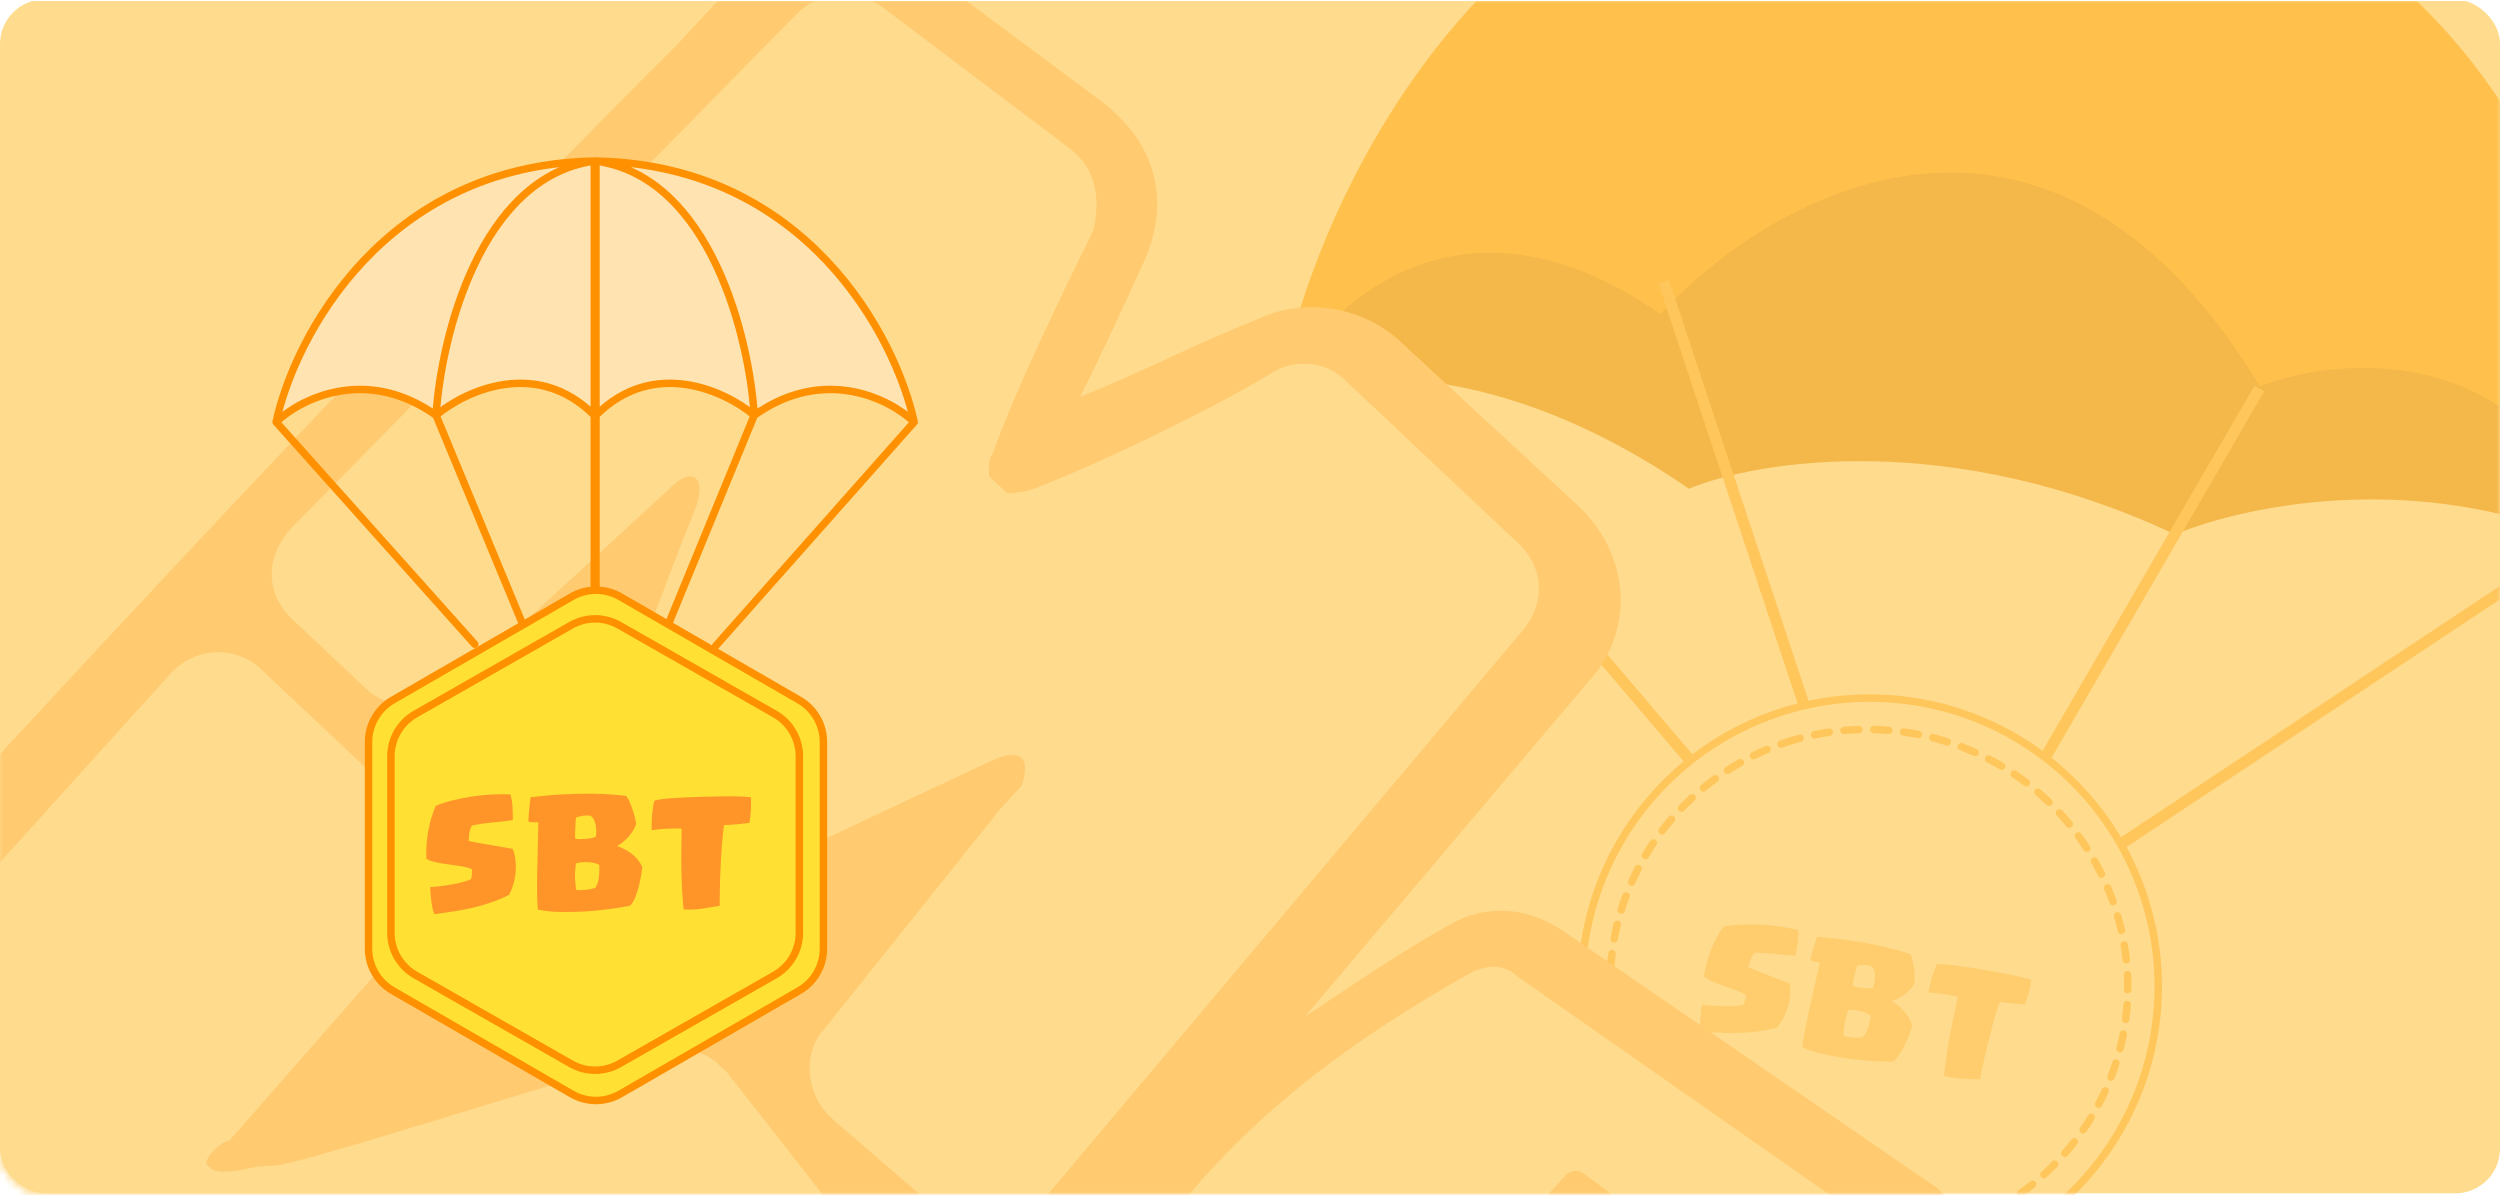 <svg viewBox="0 0 335 161" fill="none" xmlns="http://www.w3.org/2000/svg">
    <g clip-path="url(#clip0_3419_2991)">
        <rect width="160" height="335" rx="6" transform="matrix(4.37114e-08 1 1 -4.37114e-08 0 -0.092)"
            fill="#FFDB8D" />
        <mask id="mask0_3419_2991" style="mask-type:alpha" maskUnits="userSpaceOnUse" x="0" y="0" width="335"
            height="160">
            <mask id="path-2-inside-1_3419_2991" fill="white">
                <path
                    d="M6 1.41188e-05C2.686 1.42636e-05 -3.05176e-05 2.686 -3.05176e-05 6V154C-3.05176e-05 157.314 2.686 160 6 160L329 160C332.314 160 335 157.314 335 154L335 6C335 2.686 332.314 -1.44847e-07 329 0L6 1.41188e-05Z" />
            </mask>
            <path
                d="M6 1.41188e-05C2.686 1.42636e-05 -3.05176e-05 2.686 -3.05176e-05 6V154C-3.05176e-05 157.314 2.686 160 6 160L329 160C332.314 160 335 157.314 335 154L335 6C335 2.686 332.314 -1.44847e-07 329 0L6 1.41188e-05Z"
                fill="#FFDB8D" />
            <path
                d="M335 6H335.5H335ZM329 0V0.5V0ZM329 160V160.5V160ZM-3.05176e-05 154H0.5H-3.05176e-05ZM6 160V159.5V160ZM-3.05176e-05 6H-0.5H-3.05176e-05ZM6 1.41188e-05V-0.5V1.41188e-05ZM0.5 6V154H-0.5V6H0.5ZM6 159.5L329 159.5V160.5L6 160.5V159.5ZM334.5 154L334.5 6H335.5L335.5 154H334.5ZM329 0.5L6 0.5V-0.5L329 -0.5V0.5ZM334.5 6C334.5 2.962 332.037 0.5 329 0.5V-0.5C332.59 -0.5 335.5 2.41 335.5 6H334.5ZM329 159.5C332.037 159.5 334.5 157.038 334.5 154H335.5C335.5 157.59 332.59 160.5 329 160.5V159.5ZM0.5 154C0.5 157.038 2.962 159.5 6 159.5V160.5C2.41 160.5 -0.5 157.59 -0.5 154H0.5ZM-0.5 6C-0.5 2.41 2.41 -0.5 6 -0.5V0.5C2.962 0.5 0.5 2.962 0.5 6H-0.5Z"
                fill="#FFB433" mask="url(#path-2-inside-1_3419_2991)" />
        </mask>
        <g mask="url(#mask0_3419_2991)">
            <g opacity="0.52">
                <path
                    d="M226.323 65.493C200.606 47.733 179.395 49.592 172.004 52.741C184.797 8.165 268.14 13.028 309.283 32.134C342.197 47.419 349.586 66.406 349.167 73.989C325.884 62.442 300.997 67.598 291.463 71.619C261.46 57.494 235.535 61.649 226.323 65.493Z"
                    fill="#EA980E" />
                <path
                    d="M222.498 42.092C195.455 23.302 177.391 41.039 171.739 52.256C172.394 41.496 195.025 -38.775 276.856 -22.992C343.677 -10.104 352.945 49.528 348.901 73.505C339.042 45.7 314.084 47.429 302.837 51.77C274.414 5.014 237.435 25.836 222.498 42.092Z"
                    fill="#FFA810" />
                <path
                    d="M175.634 42.1L245.529 124.301M222.934 37.742L252.271 126.236M302.752 52.06L258.64 128.064M347.883 70.871L260.439 128.858"
                    stroke="#FFB22F" stroke-width="1.5" />
                <path
                    d="M238.206 95.568C251.292 91.156 265.737 94.061 276.1 103.188C286.463 112.314 291.17 126.276 288.448 139.814C285.726 153.352 275.988 164.409 262.902 168.821C249.817 173.232 235.372 170.328 225.009 161.201C214.646 152.075 209.939 138.113 212.661 124.575C215.383 111.037 225.121 99.98 238.206 95.568Z"
                    fill="#FFDB8D" stroke="#FFB22F" stroke-linecap="round" />
                <path
                    d="M239.284 99.493C250.932 95.632 264.055 98.271 273.306 106.335C282.535 114.379 286.876 126.87 284.462 138.873C282.049 150.875 273.217 160.718 261.596 164.57C249.948 168.431 236.825 165.792 227.574 157.729C218.345 149.684 214.004 137.193 216.418 125.19C218.831 113.188 227.663 103.345 239.284 99.493Z"
                    fill="#FFDB8D" stroke="#FFB22F" stroke-linecap="round" stroke-dasharray="2 2" />
                <path
                    d="M258.427 132.987C258.461 132.767 258.501 132.544 258.546 132.316C258.632 131.917 258.732 131.51 258.847 131.096C259.031 130.443 259.262 129.82 259.539 129.227C259.688 129.194 259.968 129.19 260.379 129.215C260.791 129.234 261.28 129.28 261.845 129.351C262.416 129.424 263.046 129.514 263.735 129.621C264.425 129.728 265.127 129.843 265.84 129.965C266.558 130.088 267.262 130.214 267.953 130.342C268.385 130.419 268.797 130.496 269.187 130.575C269.42 130.621 269.645 130.667 269.863 130.711C270.443 130.838 270.936 130.953 271.342 131.056C271.754 131.159 272.04 131.243 272.201 131.307C272.173 131.549 272.128 131.827 272.065 132.141C272.002 132.45 271.93 132.76 271.846 133.069C271.764 133.374 271.677 133.662 271.586 133.934C271.494 134.205 271.414 134.432 271.346 134.613C270.77 134.571 270.206 134.52 269.654 134.462C269.108 134.4 268.552 134.322 267.985 134.229C267.883 134.478 267.756 134.845 267.606 135.331C267.457 135.812 267.293 136.361 267.116 136.979C266.945 137.598 266.77 138.258 266.592 138.96C266.414 139.662 266.242 140.357 266.077 141.046C265.914 141.729 265.767 142.38 265.638 142.996C265.571 143.304 265.507 143.594 265.447 143.867C265.392 144.14 265.346 144.395 265.309 144.63C264.492 144.607 263.676 144.578 262.861 144.54C262.324 144.517 261.794 144.45 261.274 144.34C261.01 144.287 260.749 144.224 260.49 144.15C260.611 143.074 260.737 142.095 260.867 141.215C261.001 140.336 261.145 139.49 261.298 138.678C261.374 138.272 261.453 137.866 261.535 137.461C261.616 137.056 261.701 136.646 261.79 136.232C261.965 135.414 262.153 134.529 262.355 133.579C262.125 133.517 261.881 133.46 261.622 133.408C261.562 133.396 261.496 133.383 261.425 133.369C261.09 133.307 260.748 133.251 260.399 133.202C260.052 133.148 259.707 133.108 259.365 133.081C259.027 133.055 258.715 133.024 258.427 132.987Z"
                    fill="#FFBF51" />
                <path
                    d="M242.581 128.633C242.722 128.035 242.873 127.483 243.032 126.977C243.198 126.468 243.353 125.985 243.497 125.53C244.006 125.569 244.583 125.621 245.228 125.688C245.874 125.749 246.559 125.829 247.282 125.927C248.009 126.031 248.76 126.151 249.534 126.285C250.027 126.374 250.517 126.464 251.004 126.557C251.283 126.613 251.558 126.671 251.831 126.731C252.588 126.894 253.322 127.073 254.031 127.268C254.746 127.459 255.404 127.658 256.005 127.863C256.092 128.033 256.172 128.278 256.245 128.599C256.323 128.915 256.388 129.26 256.44 129.634C256.497 130.004 256.534 130.382 256.551 130.77C256.574 131.154 256.572 131.491 256.545 131.781C256.394 132.061 256.198 132.33 255.956 132.587C255.716 132.839 255.453 133.071 255.169 133.282C254.884 133.494 254.595 133.673 254.302 133.819C254.009 133.966 253.731 134.076 253.469 134.15C254.091 134.491 254.649 134.938 255.144 135.49C255.644 136.039 256.009 136.713 256.239 137.512C256.11 137.94 255.943 138.407 255.736 138.913C255.535 139.415 255.315 139.893 255.076 140.345C254.843 140.799 254.598 141.203 254.343 141.557C254.087 141.911 253.839 142.149 253.599 142.269C253.31 142.264 252.933 142.254 252.467 142.239C252.005 142.23 251.504 142.206 250.964 142.166C250.423 142.131 249.865 142.087 249.291 142.035C248.716 141.988 248.183 141.925 247.693 141.848C246.761 141.713 245.864 141.559 245.003 141.386C244.786 141.342 244.574 141.297 244.367 141.25C243.312 141.022 242.362 140.726 241.519 140.362C241.554 139.873 241.653 139.198 241.816 138.335C241.88 137.989 241.95 137.629 242.025 137.255C242.138 136.692 242.262 136.101 242.397 135.48C242.622 134.44 242.867 133.354 243.132 132.221C243.396 131.089 243.641 130.016 243.866 129.002C243.797 128.978 243.707 128.957 243.594 128.94C243.487 128.923 243.37 128.902 243.243 128.877C243.122 128.853 242.999 128.82 242.876 128.779C242.752 128.739 242.654 128.69 242.581 128.633ZM247.173 137.278C247.085 137.872 247.032 138.372 247.014 138.779C247.159 138.84 247.318 138.888 247.491 138.923C247.536 138.932 247.579 138.94 247.62 138.949C247.845 138.983 248.07 139.013 248.297 139.037C248.524 139.062 248.749 139.073 248.97 139.07C249.192 139.067 249.387 139.054 249.555 139.03C249.863 138.733 250.103 138.336 250.277 137.839C250.407 137.454 250.518 137.031 250.611 136.571C250.639 136.434 250.664 136.294 250.688 136.151C250.589 136.037 250.42 135.924 250.179 135.812C249.939 135.695 249.669 135.596 249.369 135.515C249.24 135.478 249.109 135.447 248.977 135.42L248.471 135.342C248.162 135.306 247.897 135.303 247.675 135.332C247.487 135.874 247.343 136.382 247.242 136.857C247.218 137 247.196 137.14 247.173 137.278ZM248.477 130.87C248.415 131.126 248.363 131.358 248.322 131.566C248.28 131.773 248.25 131.949 248.232 132.093C248.352 132.149 248.54 132.208 248.797 132.27C248.862 132.283 248.928 132.296 248.994 132.31C249.192 132.349 249.396 132.38 249.608 132.401C249.891 132.437 250.162 132.452 250.421 132.446C250.685 132.441 250.87 132.413 250.976 132.36C251.054 132.155 251.117 131.933 251.165 131.695C251.17 131.67 251.175 131.642 251.182 131.611C251.231 131.337 251.257 131.068 251.257 130.804C251.257 130.541 251.224 130.3 251.157 130.081C251.096 129.863 250.998 129.68 250.865 129.532C250.705 129.463 250.533 129.41 250.351 129.374C250.209 129.345 250.06 129.326 249.904 129.315C249.541 129.29 249.198 129.305 248.876 129.361C248.818 129.597 248.752 129.845 248.679 130.104C248.607 130.359 248.54 130.614 248.477 130.87Z"
                    fill="#FFBF51" />
                <path
                    d="M228.315 130.835C228.353 130.595 228.396 130.356 228.444 130.118C228.634 129.171 228.906 128.238 229.26 127.319C229.7 126.174 230.26 125.12 230.939 124.155C231.741 124.016 232.568 123.929 233.418 123.895C234.268 123.86 235.117 123.865 235.967 123.91C236.823 123.95 237.671 124.033 238.509 124.16C238.99 124.23 239.461 124.312 239.922 124.405C240.267 124.474 240.607 124.55 240.943 124.634C241 125.161 240.984 125.73 240.893 126.338C240.827 126.794 240.754 127.227 240.671 127.637C240.644 127.774 240.614 127.908 240.583 128.039C239.674 127.998 238.766 127.926 237.86 127.823C236.958 127.721 236.049 127.67 235.132 127.67C234.895 127.933 234.716 128.234 234.595 128.573C234.474 128.912 234.372 129.261 234.29 129.618C235.204 129.997 236.119 130.36 237.035 130.708C237.955 131.056 238.881 131.416 239.813 131.788C239.91 132.276 239.933 132.789 239.883 133.327C239.855 133.622 239.812 133.916 239.753 134.21C239.705 134.448 239.647 134.684 239.579 134.918C239.426 135.441 239.225 135.94 238.977 136.417C238.729 136.889 238.455 137.311 238.153 137.682C237.332 137.917 236.493 138.091 235.638 138.204C234.783 138.316 233.923 138.386 233.059 138.412C232.2 138.44 231.34 138.433 230.479 138.391C229.617 138.355 228.775 138.31 227.954 138.255C227.877 138.166 227.831 137.948 227.816 137.603C227.806 137.259 227.817 136.892 227.847 136.503C227.879 136.109 227.916 135.732 227.957 135.371C227.982 135.139 228.012 134.953 228.045 134.812C228.062 134.731 228.078 134.663 228.094 134.608C228.544 134.678 229.036 134.732 229.571 134.771C230.107 134.805 230.632 134.826 231.147 134.835C231.667 134.839 232.147 134.828 232.584 134.8C233.023 134.767 233.362 134.717 233.602 134.649C233.685 134.502 233.76 134.309 233.829 134.07C233.864 133.951 233.893 133.833 233.916 133.716C233.94 133.6 233.957 133.487 233.968 133.379C233.86 133.262 233.668 133.142 233.393 133.018C233.119 132.889 232.8 132.759 232.436 132.628C232.073 132.492 231.685 132.353 231.271 132.212C230.862 132.072 230.466 131.929 230.085 131.784C229.704 131.634 229.355 131.482 229.038 131.329C228.727 131.171 228.486 131.007 228.315 130.835Z"
                    fill="#FFBF51" />
            </g>
            <path
                d="M383.306 393.419C398.823 385.425 399.245 379.938 394.149 372.88L393.523 372.301C394.735 372.246 395.948 372.191 397.16 372.136C401.969 370.703 406.738 368.056 408.999 363.094L426.205 333.154C430.223 326.29 429.31 317.219 423.67 312.009L423.043 311.43L373.317 277.241C368.344 273.822 362.867 273.463 358.099 276.11C353.917 278.122 350.947 280.079 347.391 282.671L360.156 265.082C366.6 258.107 366.232 247.19 359.338 240.821L341.164 224.03C336.15 219.398 327.622 218.571 321.055 221.906C316.287 224.553 310.892 226.62 307.922 228.578C309.639 225.462 310.729 221.768 313.031 218.019C316.423 210.575 314.924 202.139 309.284 196.928C308.657 196.349 308.03 195.77 308.03 195.77L288.725 181.46C281.873 176.305 272.173 176.745 265.729 183.72L255.144 193.92L262.595 180.825C266.614 173.96 265.701 164.89 260.061 159.679L259.434 159.1L209.707 124.911C204.735 121.493 199.258 121.134 194.49 123.78C187.337 127.75 180.812 132.299 174.872 136.213L212.826 91.36C219.27 84.385 218.316 74.102 211.422 67.733L187.608 45.731C182.594 41.099 174.652 39.638 168.085 42.973C160.892 45.73 151.941 50.388 144.748 53.145C147.595 47.548 150.988 40.105 153.249 35.142C156.641 27.699 155.183 20.476 149.543 15.265C148.916 14.686 148.289 14.107 148.289 14.107L122.132 -5.359C115.279 -10.514 106.206 -9.495 99.721 -3.733L90.934 5.778C30.571 66.081 -25.649 129.852 -84.342 191.724C-87.271 194.895 -88.946 199.223 -88.783 204.075C-88.619 208.927 -86.657 213.09 -83.524 215.985L-82.897 216.564L-59.791 235.561C-52.938 240.717 -43.238 240.276 -36.794 233.301L-28.593 224.425C-26.795 223.735 -25.623 222.467 -24.452 221.199C-25.542 224.893 -26.005 229.167 -26.468 233.44C-28.062 240.194 -29.029 247.528 -30.622 254.282C-31.63 260.402 -29.628 265.779 -25.241 269.832C-24.614 270.41 -23.987 270.989 -23.361 271.568L1.462 287.45C5.808 290.29 11.911 291.227 17.306 289.16C26.298 285.714 33.913 277.471 36.76 271.875C38.517 269.973 39.648 267.492 40.152 264.431C42.795 252.77 46.99 233.14 51.935 217.729C68.12 211.527 88.528 204.526 101.157 200.915C101.157 200.915 101.743 200.281 102.955 200.225C100.612 202.762 99.522 206.456 99.645 210.095L38.763 277.251C38.177 277.885 37.005 279.153 36.42 279.787L27.047 289.932C20.603 296.907 20.971 307.825 27.865 314.193C27.865 314.193 28.492 314.772 29.119 315.351L44.704 327.4C51.557 332.556 61.257 332.115 67.115 325.775L77.114 316.209C77.7 315.575 79.498 314.885 80.084 314.251L137.029 256.386C141.293 256.8 145.517 256.001 149.699 253.988L153.255 251.397C152.669 252.031 152.083 252.665 151.497 253.299C130.327 273.699 80.411 323.956 71.039 334.101C64.595 341.076 65.549 351.359 71.816 357.149L72.442 357.728L86.189 369.253C91.829 374.463 101.529 374.023 107.428 368.895C111.57 365.67 115.67 361.231 120.397 357.372L112.728 382.019C110.507 388.194 112.551 394.783 116.938 398.836C117.565 399.415 117.565 399.415 118.191 399.994L149.363 424.091C156.216 429.247 165.289 428.228 171.147 421.887L180.56 412.955C181.146 412.321 181.146 412.321 181.732 411.687C179.471 416.649 179.634 421.501 181.596 425.665C174.948 426.574 164.468 442.747 164.468 442.747C164.468 442.747 142.604 468.383 154.882 479.727L155.509 480.306C158.015 482.622 161.735 484.883 164.241 487.199C170.467 491.775 175.481 496.407 182.293 500.35C188.519 504.927 194.745 509.504 200.93 512.868C207.742 516.81 213.927 520.174 218.859 522.38C223.164 524.007 228.055 524.999 232.278 524.2C236.502 523.401 240.725 522.602 245.534 521.168C249.716 519.156 253.899 517.144 258.081 515.131C262.264 513.119 266.405 509.893 269.961 507.302C272.345 505.979 275.274 502.809 280.001 498.949C282.344 496.413 284.102 494.511 287.071 492.553C288.243 491.285 290 489.383 292.97 487.426C297.071 482.987 302.384 478.494 307.656 472.787C312.928 467.081 318.2 461.374 324.685 455.612C330.543 449.272 335.815 443.565 340.502 438.493C348.117 430.25 352.013 419.746 352.272 409.408C354.697 409.297 357.081 407.974 360.091 407.23L383.306 393.419ZM266.049 427.296L257.193 416.764L263.092 411.636L272.533 421.534L266.049 427.296Z"
                fill="#FFCA70" />
            <path
                d="M203.381 72.738L180.004 50.725C177.544 48.408 173.307 48.03 170.325 50.035C162.56 54.758 148.192 61.686 139.197 65.251C137.398 65.964 136.191 66.031 134.984 66.097C134.984 66.097 134.368 65.518 133.753 64.939C133.138 64.36 133.138 64.36 132.523 63.78C132.5 62.555 132.476 61.33 133.068 60.684C135.935 52.552 142.329 39.318 146.403 31.119C147.54 27.377 146.855 23.121 144.394 20.804L143.779 20.225L118.035 0.797C114.368 -1.453 109.539 -1.186 106.58 2.045L39.01 70.797C35.458 74.674 35.551 79.575 39.242 83.051L49.085 92.319C52.161 95.215 56.989 94.948 60.564 92.297L89.66 65.54C89.66 65.54 92.028 62.956 93.258 64.114C93.873 64.693 93.897 65.919 93.328 67.79C88.709 79.085 81.247 99.738 78.404 109.095C77.266 112.838 77.928 115.868 80.389 118.185L82.234 119.923C84.695 122.24 88.34 123.265 91.322 121.26C100.909 117.049 121.266 107.336 133.244 101.766C135.043 101.053 136.25 100.987 136.865 101.566C137.48 102.145 137.504 103.37 136.935 105.242L133.976 108.472L110.369 137.992C107.41 141.222 108.118 146.703 111.194 149.599C111.194 149.599 111.194 149.599 111.809 150.178L127.165 163.435C130.241 166.331 136.276 165.997 138.62 162.187L203.613 84.991C207.165 81.115 207.072 76.213 203.381 72.738Z"
                fill="#FFDB8D" />
            <path
                d="M220.798 224.236L185.149 190.66C183.919 189.502 182.667 187.12 183.825 184.605C184.417 183.959 184.984 182.089 186.166 180.799C188.601 181.89 211.272 199.637 224.133 209.345C228.412 212.173 234.417 210.617 237.349 206.165L254.871 175.785C256.621 172.624 255.936 168.372 253.478 166.057C253.478 166.057 253.477 166.057 252.863 165.478L203.312 130.829C201.469 129.092 199.057 129.225 196.669 130.583C175.177 142.798 160.328 155.26 147.464 176.805L146.873 177.45C145.715 179.965 145.762 182.414 147.014 184.796L194.459 235.494C194.459 235.494 194.459 235.494 195.074 236.072C197.532 238.388 201.764 238.768 204.743 236.765L219.071 228.621C222.074 227.843 222.027 225.394 220.798 224.236ZM209.858 157.431C210.45 156.786 211.655 156.72 212.27 157.298L224.516 166.428C225.745 167.586 225.792 170.035 224.61 171.325L219.904 177.713C218.722 179.004 216.925 179.715 215.105 179.203L201.039 169.561C200.424 168.982 200.4 167.758 200.992 167.112L209.858 157.431Z"
                fill="#FFDB8D" />
            <path
                d="M115.328 166.57L97.41 143.686C96.796 143.108 96.796 143.108 96.182 142.53C94.341 140.795 90.706 139.77 88.322 141.125C74.537 144.941 40.406 155.994 36.794 156.192C35.59 156.258 35.59 156.258 34.386 156.324C31.389 157.1 28.981 157.233 28.367 156.654C28.367 156.654 28.367 156.654 27.753 156.076C27.14 155.498 29.5 152.92 30.704 152.854L31.294 152.21L57.232 122.636C60.182 119.414 60.678 113.879 56.995 110.409L34.899 89.591C31.83 86.699 26.401 86.385 22.86 90.251L-64.444 186.838C-67.984 190.704 -67.889 195.594 -64.206 199.064C-64.206 199.064 -64.206 199.064 -63.593 199.642L-40.93 218.594C-37.861 221.486 -32.456 220.577 -29.505 217.355L-4.133 189.648C-2.363 187.715 -0.569 187.005 0.658 188.161C1.272 188.74 1.296 189.962 1.32 191.185C0.777 194.275 -1.96 208.5 -5.853 225.237C-7.528 232.061 -8.589 239.463 -10.264 246.286C-10.807 249.376 -10.146 252.399 -8.305 254.134C-7.691 254.713 -7.691 254.713 -7.077 255.291L17.332 271.087C22.219 274.49 28.78 271.071 30.479 265.47C34.372 248.733 41.663 220.794 47.374 204.569C64.109 197.531 94.039 187.321 109.594 181.572C116.769 178.73 119.035 171.262 115.328 166.57Z"
                fill="#FFDB8D" />
        </g>
        <path
            d="M36.999 56.551C39.481 45.121 51.482 22.125 79.636 21.584L79.636 55.648C71.876 47.888 62.266 52.415 58.431 55.648C49.046 48.971 40.233 53.468 36.999 56.551Z"
            fill="#FFE3B1" />
        <path
            d="M36.999 56.551C39.481 45.121 51.482 22.125 79.636 21.584M36.999 56.551C40.233 53.468 49.046 48.971 58.431 55.648M36.999 56.551L63.619 86.327M79.636 21.584C64.296 23.75 59.107 45.196 58.431 55.648M79.636 21.584L79.636 55.648M58.431 55.648C62.266 52.415 71.876 47.888 79.636 55.648M58.431 55.648L69.936 83.395M79.636 55.648L79.636 79.334"
            stroke="#FF9000" stroke-linecap="round" />
        <path
            d="M122.499 56.551C120.018 45.121 108.016 22.125 79.862 21.584L79.862 55.648C87.623 47.888 97.233 52.415 101.068 55.648C110.453 48.971 119.266 53.468 122.499 56.551Z"
            fill="#FFE3B1" />
        <path
            d="M122.499 56.551C120.018 45.121 108.016 22.125 79.862 21.584M122.499 56.551C119.266 53.468 110.453 48.971 101.068 55.648M122.499 56.551L95.879 86.584M79.862 21.584C95.203 23.75 100.391 45.196 101.068 55.648M79.862 21.584L79.862 55.648M101.068 55.648C97.233 52.415 87.623 47.888 79.862 55.648M101.068 55.648L89.563 83.651M79.862 55.648L79.862 79.591"
            stroke="#FF9000" stroke-linecap="round" />
        <path
            d="M76.612 79.96C78.623 78.799 81.101 78.799 83.112 79.96L107.089 93.804C109.1 94.965 110.339 97.111 110.339 99.433L110.339 127.12C110.339 129.442 109.1 131.588 107.089 132.749L83.112 146.593C81.101 147.754 78.623 147.754 76.612 146.593L52.634 132.749C50.623 131.588 49.384 129.442 49.384 127.12L49.384 99.433C49.384 97.111 50.623 94.965 52.634 93.804L76.612 79.96Z"
            fill="#FFE033" stroke="#FF9000" stroke-linecap="round" />
        <path
            d="M76.527 83.779C78.523 82.64 80.973 82.64 82.969 83.779L103.834 95.683C105.861 96.84 107.112 98.995 107.112 101.329L107.112 125.005C107.112 127.339 105.861 129.494 103.834 130.651L82.969 142.555C80.973 143.694 78.523 143.694 76.527 142.555L55.663 130.651C53.636 129.494 52.384 127.339 52.384 125.005L52.384 101.329C52.384 98.995 53.636 96.84 55.663 95.683L76.527 83.779Z"
            fill="#FFE033" stroke="#FF9000" stroke-linecap="round" />
        <path
            d="M57.14 115.09C57.129 114.845 57.124 114.6 57.124 114.355C57.124 113.382 57.207 112.405 57.374 111.426C57.582 110.207 57.926 109.053 58.405 107.965C59.171 107.668 59.97 107.418 60.804 107.215C61.637 107.012 62.478 106.848 63.327 106.723C64.181 106.592 65.035 106.507 65.89 106.465C66.379 106.439 66.861 106.426 67.335 106.426C67.689 106.426 68.041 106.434 68.39 106.449C68.551 106.96 68.647 107.525 68.679 108.145C68.705 108.608 68.718 109.051 68.718 109.473C68.718 109.613 68.715 109.751 68.71 109.887C67.804 110.027 66.892 110.137 65.976 110.215C65.064 110.293 64.155 110.423 63.249 110.605C63.067 110.913 62.95 111.246 62.898 111.605C62.845 111.965 62.814 112.329 62.804 112.699C63.783 112.892 64.759 113.069 65.733 113.23C66.713 113.392 67.7 113.564 68.694 113.746C68.887 114.21 69.012 114.712 69.069 115.254C69.101 115.551 69.116 115.85 69.116 116.152C69.116 116.397 69.106 116.642 69.085 116.887C69.038 117.434 68.939 117.967 68.788 118.488C68.637 119.004 68.45 119.475 68.226 119.902C67.46 120.298 66.666 120.637 65.843 120.918C65.02 121.199 64.184 121.439 63.335 121.637C62.491 121.835 61.64 121.999 60.78 122.129C59.921 122.264 59.08 122.387 58.257 122.496C58.163 122.423 58.075 122.217 57.991 121.879C57.913 121.54 57.851 121.176 57.804 120.785C57.757 120.389 57.718 120.009 57.687 119.645C57.666 119.41 57.658 119.22 57.663 119.074C57.663 118.991 57.666 118.921 57.671 118.863C58.129 118.842 58.627 118.798 59.163 118.73C59.7 118.658 60.223 118.574 60.733 118.48C61.249 118.382 61.72 118.275 62.148 118.16C62.575 118.04 62.9 117.923 63.124 117.809C63.176 117.647 63.213 117.441 63.233 117.191C63.244 117.066 63.249 116.944 63.249 116.824C63.249 116.704 63.244 116.59 63.233 116.48C63.103 116.387 62.89 116.306 62.593 116.238C62.296 116.165 61.955 116.1 61.569 116.043C61.184 115.98 60.773 115.921 60.335 115.863C59.903 115.806 59.483 115.743 59.077 115.676C58.671 115.603 58.296 115.522 57.952 115.434C57.614 115.34 57.343 115.225 57.14 115.09ZM70.803 110.082C70.824 109.462 70.863 108.887 70.921 108.355C70.983 107.819 71.04 107.311 71.093 106.832C71.603 106.77 72.184 106.707 72.835 106.645C73.486 106.577 74.178 106.52 74.913 106.473C75.652 106.431 76.418 106.4 77.21 106.379C77.715 106.368 78.218 106.361 78.718 106.355C79.004 106.355 79.288 106.358 79.569 106.363C80.35 106.374 81.111 106.405 81.85 106.457C82.595 106.504 83.285 106.569 83.921 106.652C84.04 106.803 84.168 107.03 84.303 107.332C84.444 107.629 84.577 107.957 84.702 108.316C84.832 108.671 84.944 109.038 85.038 109.418C85.137 109.793 85.202 110.126 85.233 110.418C85.139 110.725 84.999 111.03 84.811 111.332C84.624 111.629 84.41 111.91 84.171 112.176C83.931 112.441 83.681 112.676 83.421 112.879C83.16 113.082 82.908 113.246 82.663 113.371C83.345 113.585 83.986 113.915 84.585 114.363C85.189 114.806 85.684 115.4 86.069 116.145C86.027 116.592 85.954 117.087 85.85 117.629C85.751 118.165 85.629 118.681 85.483 119.176C85.343 119.671 85.181 120.118 84.999 120.52C84.816 120.921 84.618 121.204 84.405 121.371C84.118 121.423 83.743 121.488 83.28 121.566C82.822 121.65 82.322 121.725 81.78 121.793C81.238 121.866 80.678 121.934 80.1 121.996C79.522 122.064 78.983 122.108 78.483 122.129C77.535 122.181 76.618 122.207 75.733 122.207C75.509 122.207 75.29 122.204 75.077 122.199C73.988 122.184 72.991 122.079 72.085 121.887C72.022 121.397 71.986 120.71 71.975 119.824C71.97 119.47 71.968 119.1 71.968 118.715C71.968 118.137 71.973 117.527 71.983 116.887C71.999 115.814 72.025 114.691 72.061 113.52C72.098 112.348 72.126 111.238 72.147 110.191C72.074 110.181 71.981 110.178 71.866 110.184C71.757 110.189 71.637 110.191 71.507 110.191C71.382 110.191 71.254 110.184 71.124 110.168C70.993 110.152 70.887 110.124 70.803 110.082ZM77.061 117.715C77.093 118.319 77.139 118.824 77.202 119.23C77.358 119.262 77.525 119.277 77.702 119.277C77.749 119.277 77.793 119.277 77.835 119.277C78.064 119.267 78.293 119.251 78.522 119.23C78.751 119.21 78.975 119.176 79.194 119.129C79.413 119.082 79.603 119.03 79.764 118.973C80.009 118.618 80.168 118.178 80.241 117.652C80.293 117.246 80.319 116.806 80.319 116.332C80.319 116.191 80.316 116.048 80.311 115.902C80.191 115.809 80.001 115.73 79.741 115.668C79.481 115.6 79.194 115.556 78.882 115.535C78.746 115.525 78.611 115.52 78.475 115.52L77.96 115.543C77.647 115.569 77.384 115.618 77.171 115.691C77.093 116.264 77.051 116.796 77.046 117.285C77.051 117.431 77.056 117.574 77.061 117.715ZM77.077 111.121C77.066 111.387 77.061 111.626 77.061 111.84C77.061 112.053 77.066 112.233 77.077 112.379C77.207 112.41 77.405 112.431 77.671 112.441C77.738 112.441 77.806 112.441 77.874 112.441C78.077 112.441 78.285 112.431 78.499 112.41C78.785 112.389 79.056 112.35 79.311 112.293C79.572 112.236 79.749 112.171 79.843 112.098C79.879 111.879 79.897 111.647 79.897 111.402C79.897 111.376 79.897 111.348 79.897 111.316C79.892 111.035 79.863 110.764 79.811 110.504C79.759 110.243 79.678 110.012 79.569 109.809C79.465 109.605 79.332 109.444 79.171 109.324C78.999 109.288 78.819 109.27 78.632 109.27C78.486 109.27 78.335 109.28 78.178 109.301C77.814 109.348 77.478 109.431 77.171 109.551C77.16 109.796 77.144 110.053 77.124 110.324C77.103 110.59 77.087 110.855 77.077 111.121ZM87.334 111.23C87.324 111.007 87.319 110.777 87.319 110.543C87.324 110.132 87.342 109.71 87.373 109.277C87.425 108.595 87.53 107.934 87.686 107.293C87.826 107.23 88.103 107.171 88.514 107.113C88.925 107.051 89.418 106.999 89.991 106.957C90.569 106.915 91.209 106.879 91.912 106.848C92.616 106.816 93.332 106.79 94.061 106.77C94.795 106.749 95.517 106.733 96.225 106.723C96.668 106.712 97.09 106.707 97.491 106.707C97.73 106.707 97.962 106.707 98.186 106.707C98.785 106.717 99.295 106.733 99.717 106.754C100.144 106.775 100.444 106.801 100.616 106.832C100.636 107.077 100.647 107.361 100.647 107.684C100.647 108.001 100.636 108.322 100.616 108.645C100.595 108.962 100.566 109.264 100.53 109.551C100.493 109.837 100.459 110.077 100.428 110.27C99.85 110.342 99.282 110.405 98.725 110.457C98.173 110.504 97.608 110.538 97.03 110.559C96.978 110.824 96.925 111.212 96.873 111.723C96.821 112.228 96.769 112.803 96.717 113.449C96.67 114.095 96.629 114.783 96.592 115.512C96.556 116.241 96.524 116.962 96.498 117.676C96.472 118.384 96.457 119.056 96.451 119.691C96.446 120.009 96.441 120.309 96.436 120.59C96.436 120.871 96.441 121.132 96.451 121.371C95.639 121.512 94.826 121.645 94.014 121.77C93.478 121.853 92.941 121.892 92.405 121.887C92.134 121.887 91.863 121.876 91.592 121.855C91.498 120.767 91.428 119.775 91.381 118.879C91.34 117.983 91.314 117.118 91.303 116.285C91.298 115.868 91.295 115.452 91.295 115.035C91.295 114.618 91.298 114.197 91.303 113.77C91.314 112.926 91.324 112.014 91.334 111.035C91.095 111.02 90.842 111.012 90.576 111.012C90.514 111.012 90.446 111.012 90.373 111.012C90.03 111.017 89.681 111.03 89.326 111.051C88.972 111.066 88.623 111.095 88.28 111.137C87.941 111.178 87.626 111.21 87.334 111.23Z"
            fill="#FF9429" />
    </g>
    <defs>
        <clipPath id="clip0_3419_2991">
            <rect width="335" height="160" fill="white" transform="translate(0 0.141)" />
        </clipPath>
    </defs>
</svg>